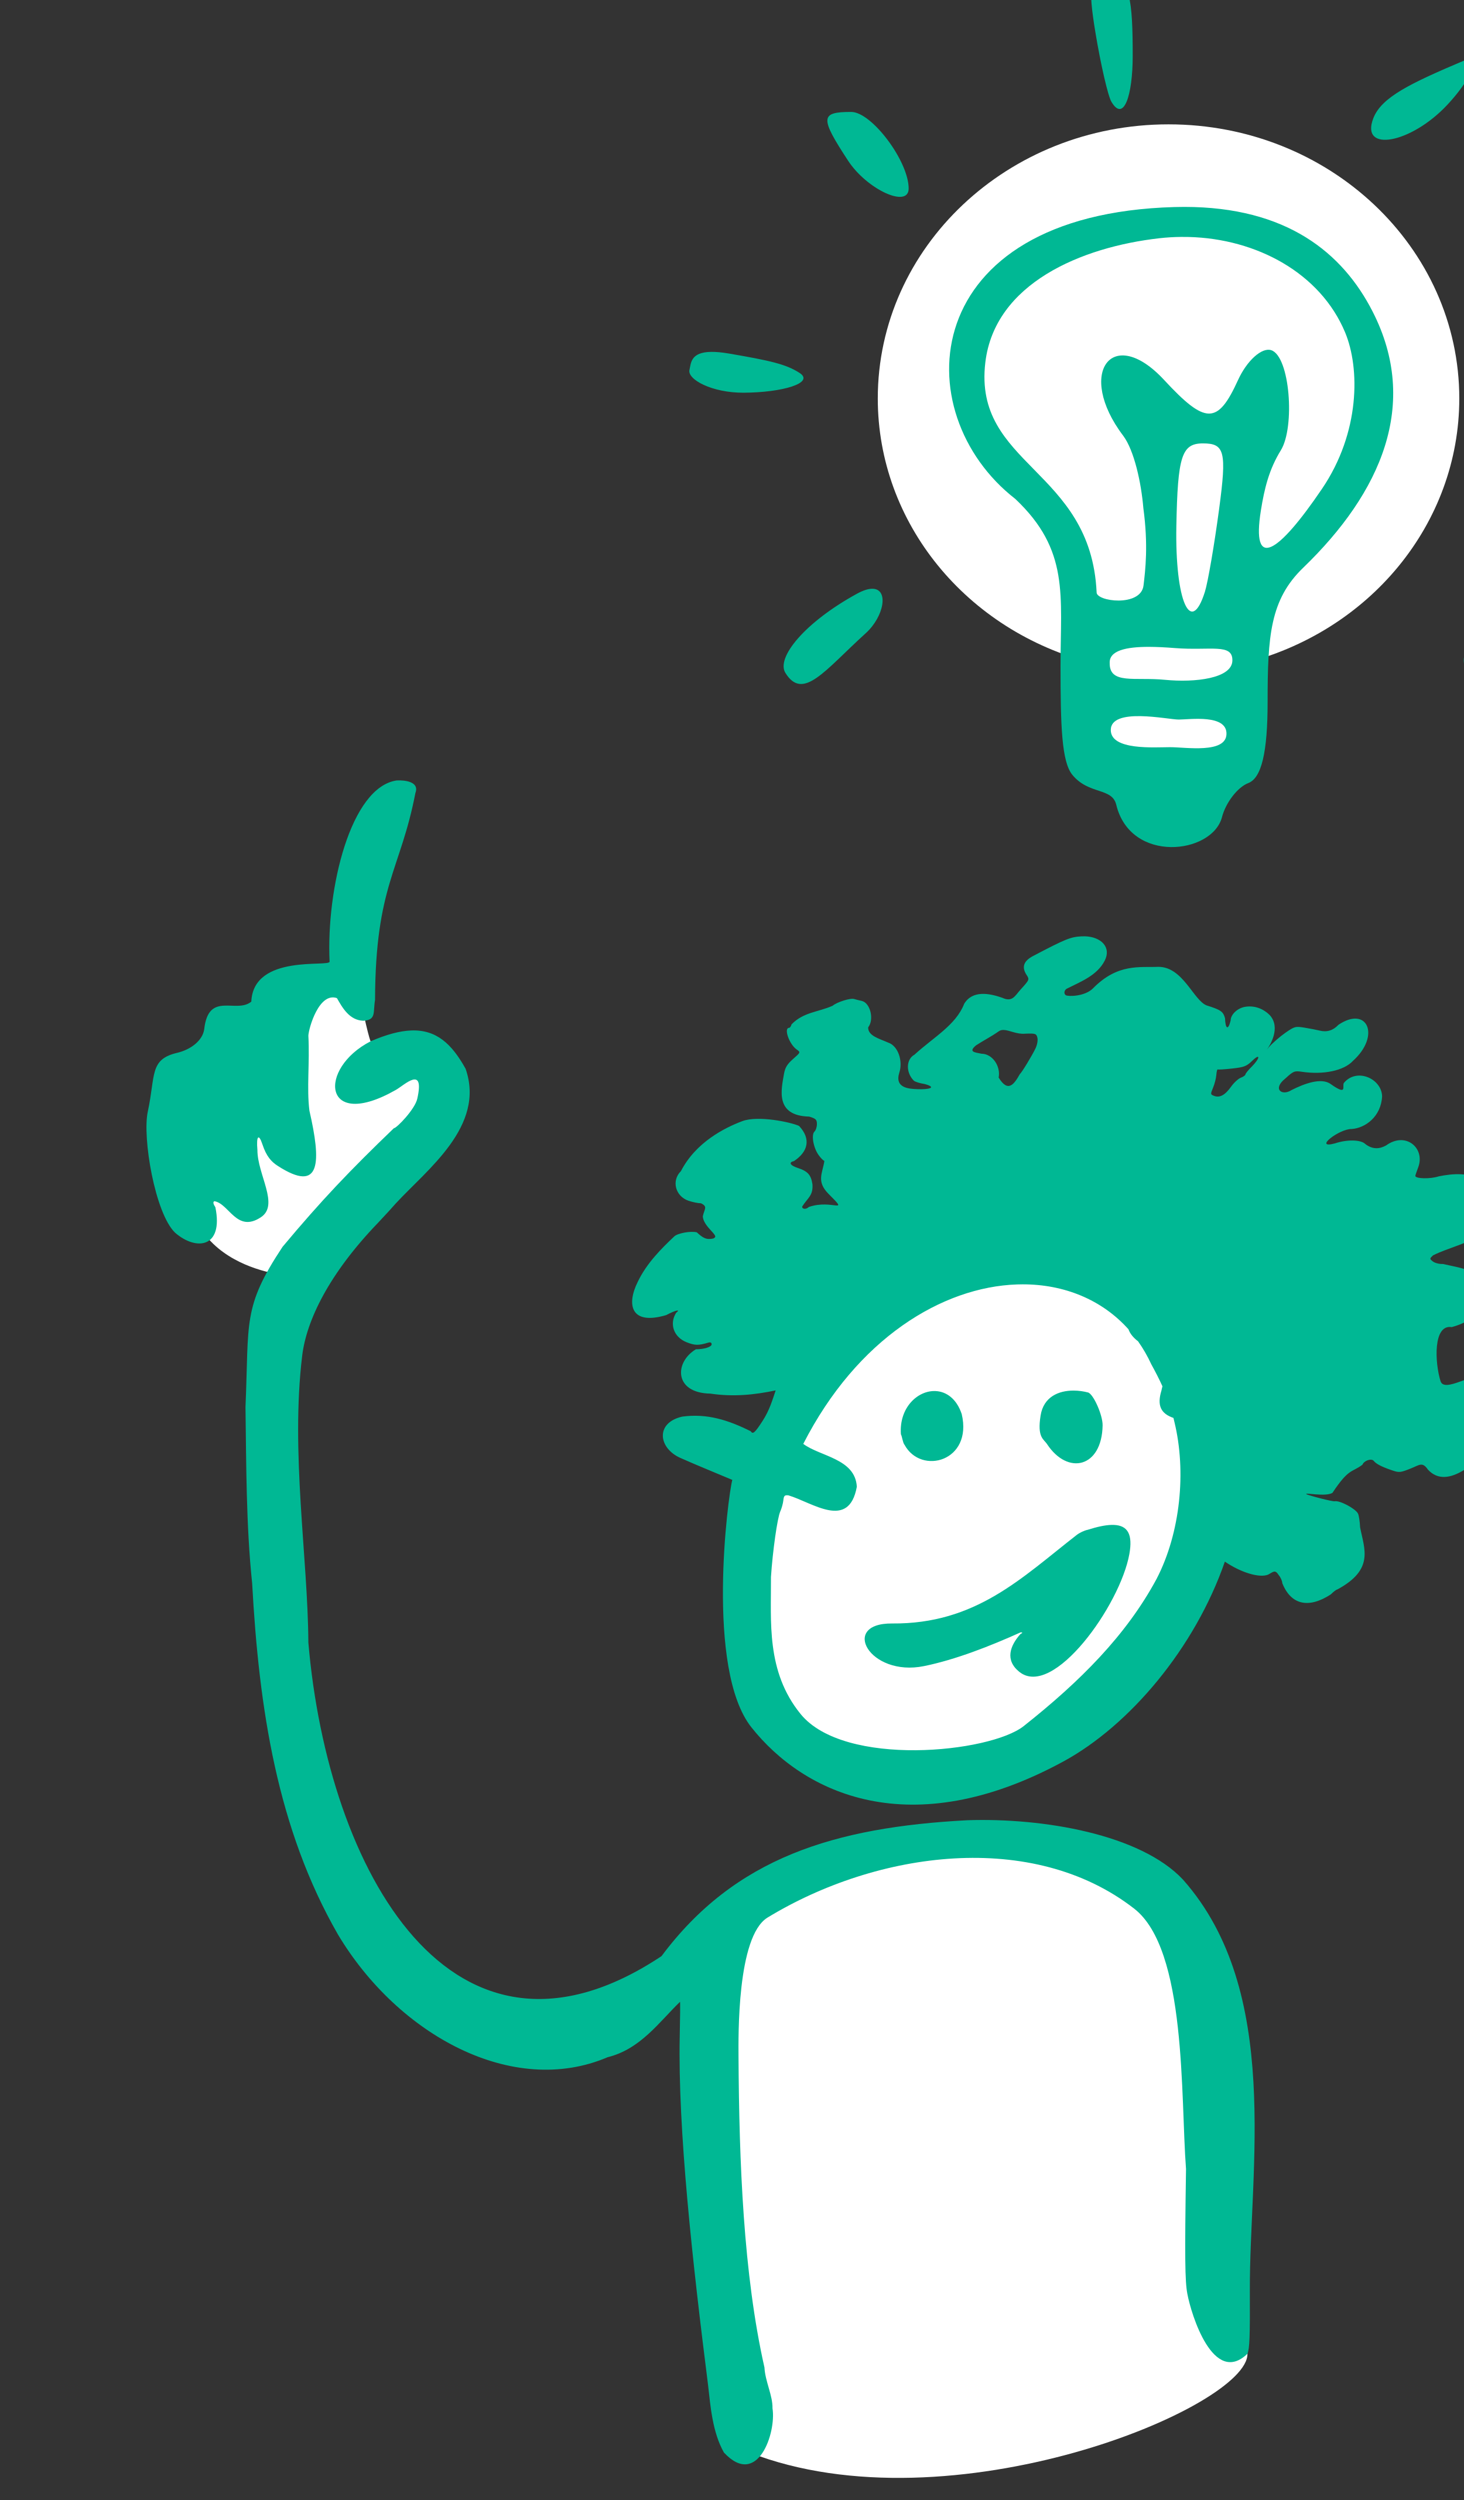 <?xml version="1.0" ?><svg height="246.331mm" viewBox="0 0 144.283 246.331" width="144.283mm" xmlns="http://www.w3.org/2000/svg">
    <rect x="0" y="0" width="144.283" height="246.331" fill="#333333" stroke="none"/>
    <path d="m 35023.763,-6130.459 c -59.721,3e-4 -108.134,45.642 -108.132,101.944 10e-4,46.092 32.808,86.448 80.017,98.433 v 37.466 h 55.358 v -37.248 c 47.638,-11.693 80.887,-52.243 80.888,-98.65 0,-56.301 -48.411,-101.943 -108.131,-101.944 z m -302.561,312.177 c 0,0 -54.101,26.501 -61.634,70.36 -7.532,43.859 38.804,45.706 38.804,45.706 0,0 45.198,-39.952 51.704,-67.993 6.505,-28.041 -23.098,-19.296 -23.098,-19.296 0,0 -2.678,-7.667 -5.776,-28.777 z m 249.755,110.901 c -35.208,0.717 -78.138,23.46 -95.515,78.155 -23.169,72.927 -10.69,102.884 49.077,115.964 0,0 53.984,-5.135 96.669,-57.725 42.685,-52.589 16.324,-112.983 -18.828,-130.137 -8.788,-4.288 -19.667,-6.497 -31.403,-6.257 z m -10.056,214.067 c -37.666,0.363 -83.826,10.946 -98.701,26.039 -21.637,21.954 -14.686,128.361 5.678,202.433 74.882,29.209 185.663,-16.873 185.231,-36.715 -0.432,-19.842 -5.934,-42.011 -8.267,-91.647 -2.334,-49.636 -9.968,-79.036 -41.575,-93.736 -9.877,-4.594 -25.244,-6.538 -42.366,-6.373 z" fill="#FFFFFF" paint-order="markers stroke fill" transform="translate(-181.103,87.636) matrix(0.265,0,0,0.265,-8985.03,1549.187)"/>
    <path d="m 38314.096,-3748.594 c -6.088,0 -6.887,4.344 -3.996,21.818 1.986,12.001 4.667,23.588 5.947,25.752 4.643,7.838 7.916,-2.624 7.916,-16.965 0,-20.173 -0.84,-30.605 -9.867,-30.605 z m 133.861,31.975 c -0.165,-0.02 -0.522,0.175 -0.732,0.266 -19.952,8.443 -30.767,13.605 -33.787,21.477 -4.928,12.841 13.926,9.46 27.437,-4.922 6.622,-7.049 10.698,-14.15 9.068,-15.781 -0.422,-0.421 -1.898,-0.144 -1.898,-0.935 0,-0.066 -0.03,-0.097 -0.09,-0.103 z m -228.676,19.367 c -11.56,0 -11.691,2.067 -1.152,18.15 7.012,10.702 22.514,17.814 22.514,10.33 0,-10.176 -13.73,-28.48 -21.362,-28.48 z m 123.926,35.311 c -1.226,-6e-4 -2.472,0.018 -3.734,0.053 -95.776,2.664 -100.318,76.561 -59.164,108.525 20.184,19.058 16.812,35.8 16.812,62.102 0,22.251 0.405,35.593 4.391,40.467 6.11,7.472 14.773,4.653 16.332,11.121 5.307,22.011 35.705,18.443 39.318,4.631 1.425,-5.452 5.827,-11.159 9.785,-12.678 4.929,-1.892 7.19,-11.401 7.19,-30.193 0,-24.514 0.929,-38 13.215,-49.852 29.039,-28.012 43.378,-60.874 25.859,-95.223 -11.182,-21.923 -31.982,-38.934 -70.004,-38.953 z m -1.131,11.16 c 0.906,-0.01 1.81,0 2.713,0.021 v 0 c 25.278,0.632 48.969,13.435 58.164,35.465 5.557,13.314 5.615,37.207 -8.564,58.133 -16.553,24.431 -26.322,30.424 -22.76,8.129 1.312,-8.208 3.03,-15.299 7.43,-22.422 5.321,-8.613 3.404,-34.887 -3.557,-37.207 -3.489,-1.163 -9.059,3.839 -12.377,11.121 -7.565,16.602 -12.046,16.596 -27.481,-0.061 -19.317,-20.844 -32.811,-2.527 -15.246,20.695 4.146,5.482 6.756,17.643 7.526,26.955 1.871,13.754 0.741,23.151 0.06,28.777 -0.987,8.126 -17.738,5.97 -17.443,2.473 -2.181,-45.836 -45.917,-47.103 -41.389,-85.389 3.475,-29.372 35.652,-42.919 64.742,-46.201 2.729,-0.308 5.461,-0.468 8.18,-0.49 z m 140.188,10.1 c -10.346,-0.044 -21.14,1.387 -22.955,4.322 -1.502,2.43 -1.764,5.388 -0.575,6.576 4.032,4.033 43.766,-1.774 43.766,-6.396 0,-2.943 -9.89,-4.46 -20.236,-4.502 z m -315.043,32.641 c -7.653,0.09 -7.505,4.107 -8.102,6.715 -0.81,3.533 8.351,8.513 20.098,8.467 14.519,-0.056 26.577,-3.659 20.861,-7.354 -5.021,-3.245 -10.835,-4.563 -26.205,-7.199 -2.703,-0.464 -4.886,-0.65 -6.652,-0.629 z m 182.849,34.029 c 8.131,-0.012 8.89,3.054 6.035,24.377 -1.796,13.414 -4.179,27.275 -5.293,30.805 -5.273,16.728 -11.123,3.287 -10.613,-24.377 0.481,-26.089 1.992,-30.795 9.871,-30.805 z m 120.481,16.057 c -4.655,0.119 -9.025,1.656 -9.129,6.693 0,5.561 4.887,8.045 15.836,8.045 19.643,0 17.885,-12.093 -2.104,-14.459 -1.469,-0.199 -3.051,-0.319 -4.603,-0.279 z m -243.465,37.986 c -1.453,0.01 -3.339,0.569 -5.697,1.861 -19.469,10.675 -30.086,23.765 -26.596,29.41 6.57,10.631 14.715,-0.992 29.898,-14.752 6.846,-6.204 8.691,-16.555 2.395,-16.52 z m 225.303,21.295 c -5.729,-0.067 -7.847,6.524 -1.041,14.725 6.713,8.089 20.345,10.191 20.345,3.137 0,-2.386 -4.39,-8.306 -9.757,-13.164 -3.594,-3.253 -6.944,-4.667 -9.547,-4.697 z m -122.303,0.31 c 2.907,0.01 6.102,0.173 9.443,0.441 13.364,1.071 21.673,-1.909 21.504,4.691 -0.169,6.6 -13.84,8.22 -25.07,7.119 -11.23,-1.1 -20.67,1.822 -20.557,-6.254 -0.19,-4.581 5.959,-6.017 14.68,-5.998 z m -3.164,25.758 c 5.806,0.1 12.119,1.27 14.154,1.27 4.068,0 18.068,-2.1 17.758,5.465 -0.299,7.253 -15.122,4.807 -20.936,4.807 -5.815,0 -22.091,1.284 -22.084,-6.377 0,-4.294 5.302,-5.264 11.108,-5.164 z m -275.332,23.891 c -0.472,-0.014 -0.936,5e-4 -1.379,0.02 -17.103,2.517 -26.193,40.167 -24.93,67.33 0.288,2.246 -28.321,-3.054 -29.109,14.9 -5.549,4.631 -15.912,-4.039 -17.512,10.246 -0.588,4.245 -5,7.599 -10.06,8.791 -10.403,2.451 -8.005,8.352 -10.926,21.865 -2.091,9.672 2.672,37.758 10.129,44.998 7.895,6.885 18.077,5.669 15.008,-9.439 -0.81,-1.236 -0.94,-1.933 -0.418,-2.256 5.483,0.759 8.303,11.954 17.341,5.965 6.971,-4.577 -1.317,-15.834 -1.293,-25.025 -0.46,-5.213 0.485,-6.255 1.868,-2.061 1.474,4.47 3.318,6.447 5.644,7.953 16.377,10.6 16.147,-1.621 11.83,-20.486 -1.06,-8.473 0.151,-17.695 -0.392,-27.91 0.14,-2.82 3.968,-16.249 10.621,-13.945 2.022,3.536 4.604,8.23 9.812,8.42 4.899,-0.317 3.576,-3.045 4.364,-7.764 0.156,-42.586 9.455,-48.088 15.007,-76.908 1.36,-3.513 -2.297,-4.6 -5.605,-4.693 z m 254.578,57.971 v 0 c -0.404,-0.01 -0.818,-2e-4 -1.24,0.01 -4.07,0.209 -5.966,0.98 -18.041,7.326 -3.52,1.85 -4.291,4.127 -2.385,7.035 1.109,1.692 1.065,1.789 -2.182,5.361 -2.178,2.397 -3.053,4.896 -6.955,3.084 -4.804,-1.666 -11.006,-2.811 -14.072,2.277 -3.099,7.941 -11.393,12.409 -18.504,18.926 -3.124,1.67 -3.249,6.628 -0.244,9.633 0.424,0.425 2.246,0.997 4.051,1.268 4.792,1.309 1.583,2.094 -2.711,1.912 -3.16,-0.121 -8.528,-0.412 -6.719,-6.156 1.383,-4.175 -0.35,-9.903 -4.158,-11.168 -3.308,-1.472 -7.534,-2.502 -7.42,-5.668 2.306,-2.917 0.781,-9.127 -2.412,-9.826 -1.037,-0.227 -2.306,-0.543 -2.819,-0.705 -1.378,-0.433 -6.42,1.15 -7.998,2.512 -5.448,2.412 -10.8,2.329 -15.277,6.92 -0.184,0.704 -0.576,1.277 -0.869,1.277 -2.134,0 -0.02,6.102 2.797,8.076 1.47,1.029 1.462,1.047 -1.358,3.521 -2.2,1.932 -2.956,3.173 -3.386,5.576 -0.972,5.78 -3.45,15.511 9.375,15.84 2.493,0.746 2.88,1.121 2.88,2.787 0,1.058 -0.403,2.307 -0.898,2.769 -1.265,1.181 -0.433,5.991 1.508,8.717 0.85,1.194 1.828,2.17 2.172,2.17 -0.67,4.593 -3.065,7.589 1.455,12.199 8.108,8.12 1.594,1.922 -7.24,4.957 -0.964,0.964 -2.493,0.888 -2.493,-0.123 2.05,-3.278 4.146,-4.056 3.834,-8.316 -0.528,-3.524 -1.739,-4.854 -5.556,-6.105 -2.766,-0.905 -3.389,-2.075 -1.334,-2.5 5.185,-3.43 6.513,-8.184 1.91,-13.092 -2.989,-1.362 -15.158,-3.987 -21.1,-1.779 -6.678,2.523 -17.288,7.864 -22.838,18.598 -3.592,3.517 -2.087,9.341 2.84,11.01 1.512,0.512 3.6,0.941 4.639,0.941 2.56,1.264 1.304,1.978 0.666,4.818 0.04,1.37 0.911,2.986 2.613,4.83 2.329,2.522 2.448,2.828 1.317,3.434 -2.622,0.584 -3.875,-0.181 -6.164,-2.285 -2.193,-0.574 -7.101,0.306 -8.362,1.5 -4.597,4.335 -10.269,9.911 -13.605,16.918 -4.172,8.344 -2.752,16.305 10.588,12.354 3.408,-1.811 5.553,-2.31 3.699,-0.859 -2.537,3.955 -1.086,8.963 3.885,10.953 3.146,1.222 4.365,1.242 8.111,0.129 0.755,-0.224 1.199,0.01 1.199,0.633 0,0.98 -2.755,1.852 -5.863,1.852 -8.05,4.846 -8.15,16.275 5.406,16.484 8.532,1.266 16.36,0.465 24.272,-1.195 -1.243,3.651 -2.288,7.388 -4.897,11.395 -2.833,4.378 -3.592,5.044 -4.359,3.803 -8.396,-4.181 -16.274,-6.704 -25.502,-5.447 -10.09,2.308 -8.895,11.722 -0.653,15.371 6.403,2.84 12.931,5.472 19.286,8.158 -1.622,5.922 -10.033,70.397 7.105,91.998 19.443,24.506 58.992,43.593 115.861,12.779 24.817,-13.446 49.087,-42.294 60.217,-74.393 5.894,4.029 12.844,6.182 16.104,4.826 2.007,-1.076 2.546,-1.946 3.914,0.17 0.722,0.863 1.334,2.218 1.334,3.01 3.254,8.143 9.84,9.519 18.037,4.184 1.014,-1.014 2.117,-1.844 2.451,-1.844 13.792,-7.44 10.024,-14.997 8.455,-23.076 -0.102,-2.209 -0.461,-4.532 -0.799,-5.164 -0.995,-1.858 -6.758,-4.905 -8.609,-4.551 -0.908,0.174 -9.943,-2.196 -10.559,-2.647 -0.975,-0.714 7.053,1.096 9.676,-0.471 6.161,-9.283 7.153,-7.445 11.16,-10.475 0.59,-1.536 3.363,-2.461 4.211,-1.406 0.901,1.122 2.875,2.149 6.588,3.428 2.891,0.997 3.221,0.965 7.315,-0.672 3.036,-1.215 4.194,-2.54 6.216,0.447 7.432,8.207 19.444,-3.821 25.659,-10.973 -2.362,-9.381 7.259,-21.689 -4.364,-23.623 -4.211,-1.773 -15.164,6.296 -16.588,1.717 -2.13,-6.849 -2.816,-21.203 4.174,-20.072 8.452,-2.318 11.817,-6.576 10.953,-13.865 -1.442,-7.8 -5.712,-7.625 -14.193,-9.607 -1.322,0.07 -3.004,-0.345 -3.738,-0.912 -1.31,-1.021 -1.309,-1.048 0.04,-2.305 11.237,-5.641 30.833,-6.476 17.545,-27.467 -3.371,-3.552 -10.358,-2.93 -15.465,-1.895 -3.015,1.024 -8.682,0.912 -8.682,-0.17 0,-0.223 0.513,-1.739 1.135,-3.369 2.488,-6.964 -4.695,-13.233 -11.998,-7.965 -2.217,1.25 -4.898,1.698 -7.775,-0.543 -1.618,-1.618 -6.823,-1.715 -11.26,-0.209 -8.295,2.229 1.61,-5.473 6.207,-5.344 5.081,-0.349 10.979,-4.609 11.33,-12.199 -0.212,-6.571 -9.455,-10.672 -14.211,-4.932 -0.774,1.057 1.598,5.029 -4.949,0.385 -3.518,-2.496 -9.894,-0.07 -14.489,2.25 -3.624,2.37 -7.286,-0.382 -2.291,-4.324 2.925,-2.684 3.369,-2.868 5.985,-2.477 8.172,1.22 15.771,-0.392 19.135,-4.057 10.356,-9.335 5.346,-20.659 -5.436,-13.377 -1.929,2.075 -4.296,2.812 -6.928,2.145 -1.04,-0.263 -3.534,-0.747 -5.543,-1.076 -3.505,-0.575 -3.798,-0.498 -7.213,1.863 -1.959,1.354 -4.703,3.737 -6.103,5.295 -0.44,0.519 -0.641,0.779 -0.807,0.996 1.067,-1.448 5.302,-8.094 1.108,-12.799 -2.683,-2.683 -5.969,-3.641 -9.188,-3.127 -2.845,0.455 -5.396,2.864 -5.396,5.092 -0.937,3.809 -1.952,3.137 -2.086,-0.842 -0.692,-2.506 -1.566,-3.116 -6.842,-4.769 -4.902,-1.912 -8.8,-14.344 -17.924,-14.344 -6.934,0.3 -15.095,-1.371 -24.322,7.981 -3.075,3.117 -9.296,3.079 -10.098,2.584 -0.974,-0.604 -0.586,-2.15 0.653,-2.598 5.13,-2.57 11.026,-4.853 13.794,-10.273 2.541,-4.974 -1.343,-8.867 -7.394,-9.049 z m -30.195,34.816 c 2.149,0.06 4.878,1.663 7.916,1.389 3.934,-0.143 4.242,-0.05 4.629,1.496 0.234,0.938 -0.07,2.652 -0.7,3.971 -1.316,2.747 -5.151,9.043 -5.808,9.533 -2.166,3.81 -4.376,7.06 -7.897,1.318 0.809,-4.355 -2.395,-8.835 -6.332,-8.865 -2.563,-0.515 -5.079,-0.651 -2.052,-3.139 2.646,-1.723 5.623,-3.238 8.298,-5.117 0.577,-0.451 1.23,-0.605 1.946,-0.586 z m -220.264,0.189 c -4.228,0.144 -9.199,1.445 -15.201,4.053 -19.71,10.1 -17.887,33.617 9.453,18.031 3.216,-1.833 10.769,-9.306 7.93,3.312 -0.852,3.878 -7.676,10.953 -8.703,10.953 -16.337,15.703 -26.97,26.828 -41.389,44.084 -14.958,22.58 -12.432,27.726 -13.793,59.605 0.299,20.584 0.202,43.911 2.476,65.455 2.542,46.577 9.288,91.285 31.932,130.666 22.46,37.501 65.113,60.616 100.262,45.594 12.231,-3.014 19.123,-13.041 26.933,-20.602 0.1,0 0.05,5.793 -0.107,12.875 -0.724,34.713 4.788,84.215 10.537,129.613 0.915,8.026 1.629,17.503 5.883,25.076 12.512,13.451 19.543,-7.335 18.082,-16.41 0.113,-4.767 -2.729,-10.033 -2.992,-15.188 -7.848,-34.77 -9.411,-76.393 -9.649,-115.443 -0.03,-7.633 -0.612,-44.706 10.723,-51.801 40.952,-24.944 98.738,-32.673 136.418,-3.373 19.63,15.264 17.222,69.886 19.287,96.799 -0.491,32.843 -0.399,41.597 0.48,46.353 1.462,7.914 9.735,34.476 22.368,22.348 0.806,-1.91 0.964,-6.476 0.888,-23.516 -0.182,-45.007 11.994,-111.19 -24.857,-152.762 -15.771,-16.822 -51.901,-23.047 -80.281,-22.08 -49.287,2.618 -86.315,13.88 -113.659,50.523 -77.923,51.778 -124.11,-31.956 -131.339,-116.576 -0.199,-31.837 -6.655,-70.688 -2.299,-106.662 1.581,-13.051 9.887,-30.424 28.346,-49.559 2.665,-2.833 5.549,-5.98 6.406,-6.994 11.675,-12.682 33.469,-28.747 26.021,-50.135 -5.153,-9.279 -10.854,-14.56 -20.156,-14.242 z m 314.799,9.803 c 0.105,0.02 0.162,0.1 0.162,0.25 -0.01,0.546 -1.095,2.061 -2.406,3.365 -1.31,1.304 -2.381,2.624 -2.381,2.936 0,0.311 -0.769,0.857 -1.709,1.215 -0.94,0.357 -2.565,1.847 -3.606,3.309 -2.239,3.144 -4.199,4.23 -6.269,3.465 -1.445,-0.535 -1.463,-0.645 -0.445,-3.08 0.58,-1.388 1.126,-3.53 1.216,-4.758 0.09,-1.228 0.325,-2.137 0.518,-2.018 0.193,0.118 2.614,-0.03 5.385,-0.338 4.394,-0.482 5.336,-0.841 7.377,-2.82 1.071,-1.037 1.84,-1.576 2.158,-1.525 z m -87.58,84.588 c 15.478,-0.038 29.56,5.655 39.459,16.707 0.568,1.652 1.875,3.186 3.574,4.48 1.854,2.619 3.507,5.472 4.93,8.561 1.496,2.719 2.887,5.406 4.136,8.162 -0.152,0.555 -0.286,1.087 -0.369,1.559 -1.676,5.452 -0.353,8.565 4.457,10.197 0.118,0.492 0.246,0.974 0.354,1.476 4.473,18.297 2.296,41.158 -6.606,58.34 -11.303,21.024 -28.556,38.239 -49.443,54.77 -12.524,9.913 -66.702,15.494 -82.957,-4.486 -12.919,-15.879 -10.928,-34.472 -11.033,-50.94 0.631,-9.638 2.388,-22.025 3.459,-24.377 0.516,-1.133 1.031,-2.984 1.144,-4.117 0.176,-1.736 0.474,-2.036 1.895,-1.877 8.941,2.648 22.471,13.062 25.437,-3.205 -0.586,-10.492 -13.707,-11.239 -19.916,-15.934 20.058,-39.26 51.769,-58.332 79.467,-59.279 0.673,-0.023 1.343,-0.035 2.012,-0.037 z m 19.064,39.498 c -5.547,-0.014 -11.166,2.297 -12.281,9.264 -1.314,8.214 1.114,8.694 2.426,10.68 7.703,11.652 20.368,8.716 20.634,-6.988 0.07,-3.847 -3.46,-11.736 -5.423,-12.25 -1.664,-0.435 -3.507,-0.7 -5.356,-0.705 z m -51.332,0.182 c -6.607,-0.31 -13.614,6.117 -12.908,16.057 0.422,0.706 0.736,3.304 1.348,3.91 6.171,11.414 25.457,6.172 21.269,-11.426 -1.923,-5.74 -5.744,-8.355 -9.709,-8.541 z m 65.299,49.768 c -2.306,0.079 -5.203,0.689 -8.732,1.815 -1.21,0.235 -3.04,1.093 -4.071,1.904 -20.354,15.819 -37.449,33.197 -68.67,32.926 -19.555,-0.17 -8.446,19.957 11.838,15.855 11.658,-2.357 24.702,-7.47 35.971,-12.562 0.826,0.017 0.795,0.162 -0.16,0.719 -3.798,4.293 -5.752,9.619 -0.35,13.965 12.612,10.146 37.543,-24.794 40.936,-43.812 1.265,-7.089 -0.429,-10.627 -5.807,-10.809 v 0 c -0.305,-0.01 -0.624,-0.011 -0.953,0 z" fill="#00B894" transform="translate(-181.103,87.636) matrix(0.265,0,0,0.265,-8985.03,1549.187) translate(-3313.529,-2437.82)"/>
</svg>
